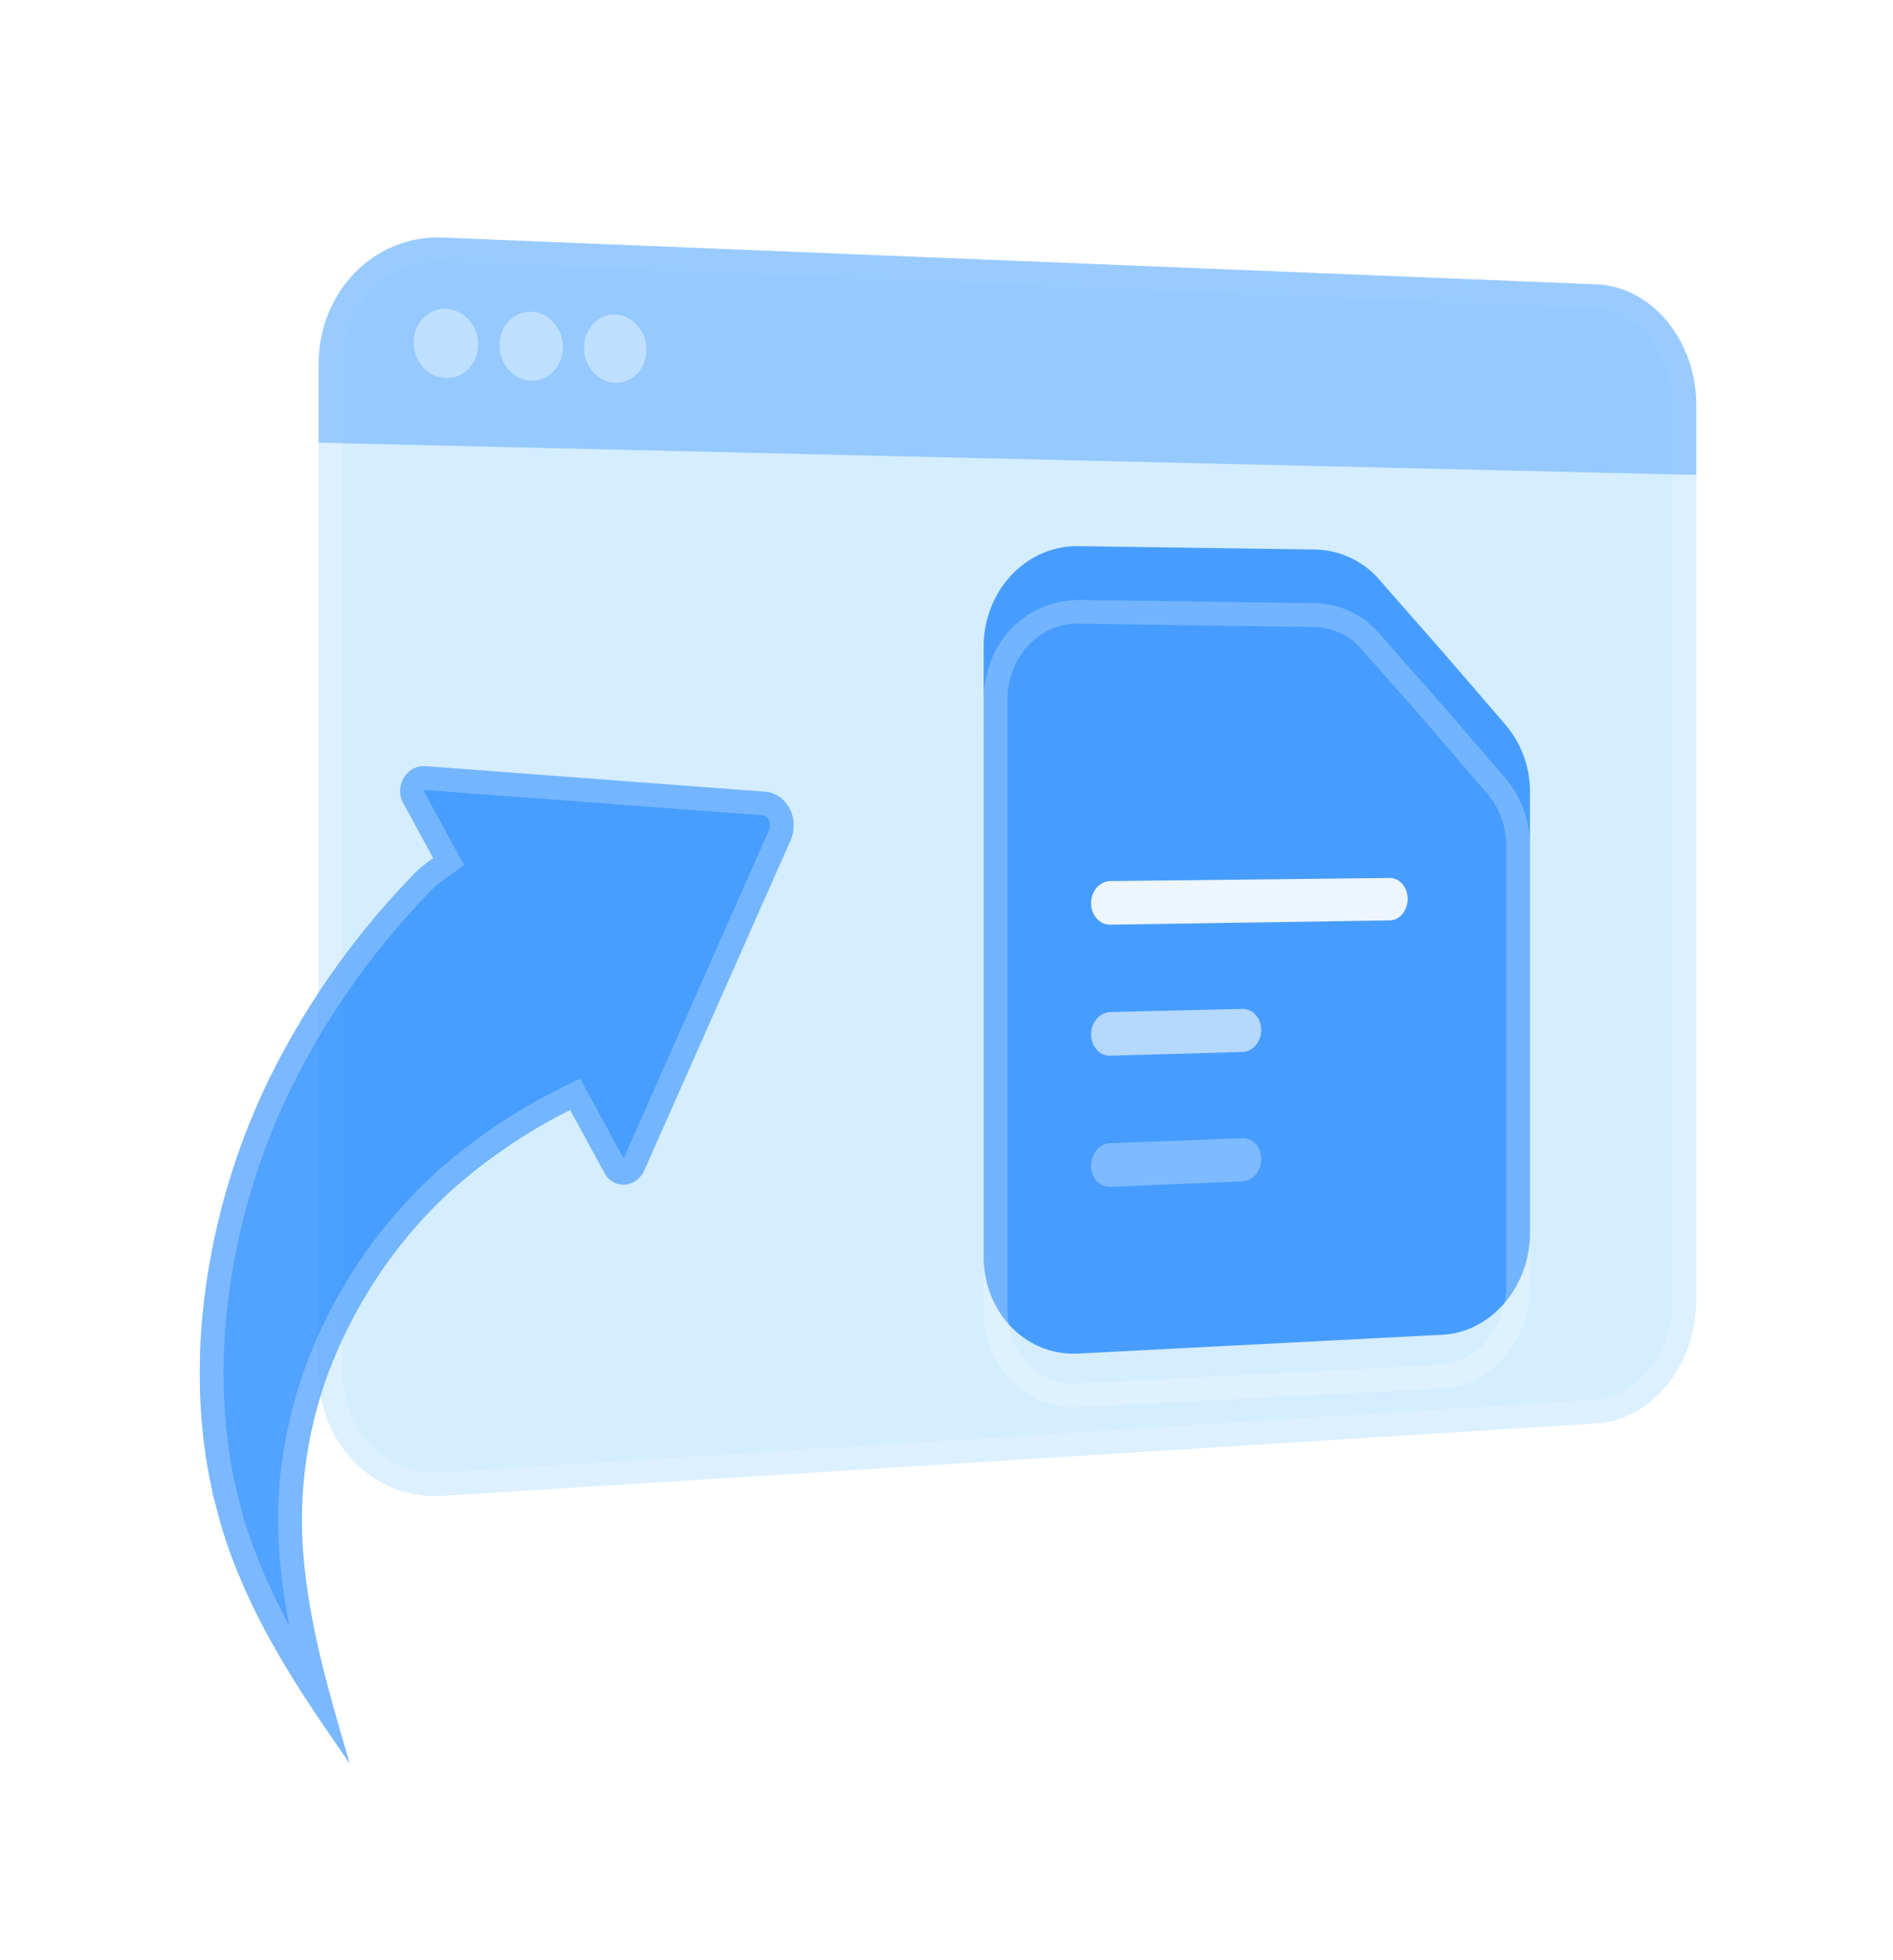 <svg xmlns="http://www.w3.org/2000/svg" width="141" height="146" fill="none"><path fill="#C4E6FF" d="m32.96 17.7 85.97 3.5c4.12.18 7.42 4.23 7.42 9.07v66.55c0 4.84-3.3 8.96-7.41 9.22l-85.98 5.4c-5.08.32-9.23-3.83-9.23-9.28V27.19c0-5.45 4.15-9.7 9.23-9.5Z" opacity=".72"/><path fill="#fff" fill-rule="evenodd" d="M118.86 22.98 32.9 19.47c-3.96-.16-7.39 3.16-7.39 7.72v74.97c0 4.54 3.4 7.77 7.35 7.52l85.97-5.4c2.94-.2 5.76-3.3 5.76-7.46V30.27c0-4.16-2.8-7.17-5.72-7.3Zm.08-1.77L32.95 17.7c-5.08-.2-9.23 4.04-9.23 9.49v74.97c0 5.45 4.15 9.6 9.23 9.28l85.97-5.4c4.11-.26 7.42-4.39 7.42-9.22V30.27c0-4.84-3.3-8.9-7.41-9.06Z" clip-rule="evenodd" opacity=".18"/><path fill="#0075FF" d="M23.73 27.12c0-5.41 4.15-9.62 9.23-9.42l85.97 3.48c4.12.17 7.42 4.2 7.42 9v5.2l-102.62-2.4v-5.87Z" opacity=".3"/><path fill="#fff" d="M33.22 23c1.32.05 2.4 1.24 2.4 2.66 0 1.43-1.08 2.55-2.4 2.51-1.33-.03-2.41-1.22-2.41-2.66 0-1.43 1.08-2.55 2.4-2.5ZM39.57 23.22c1.3.05 2.36 1.23 2.36 2.64 0 1.42-1.05 2.53-2.36 2.5-1.3-.04-2.37-1.22-2.37-2.65 0-1.42 1.06-2.53 2.37-2.49ZM45.83 23.44c1.28.04 2.32 1.21 2.32 2.61s-1.03 2.51-2.32 2.47c-1.28-.03-2.33-1.2-2.33-2.62 0-1.4 1.05-2.51 2.33-2.47Z" opacity=".4"/><path fill="#1F86FF" d="M73.27 48.17c0-4.18 3.17-7.53 7.04-7.48l17.67.25a6.5 6.5 0 0 1 4.78 2.27l4.93 5.62 4.47 5.19a7.71 7.71 0 0 1 1.8 5v32.84c0 4-2.9 7.4-6.53 7.58l-27.12 1.4c-3.87.2-7.04-3.03-7.04-7.22V48.16Z" opacity=".77"/><g filter="url(#a)" opacity=".24"><path fill="#fff" fill-rule="evenodd" d="M80.3 40.7a6.96 6.96 0 0 0-6.56 4.76 8 8 0 0 0-.47 2.7v45.46c0 4.19 3.17 7.42 7.04 7.22l27.12-1.4c3.62-.19 6.53-3.58 6.53-7.58V59.03c0-1.87-.65-3.66-1.8-5.01l-4.47-5.2-4.93-5.6a6.5 6.5 0 0 0-4.78-2.28l-17.67-.25Zm21.13 3.68a4.74 4.74 0 0 0-3.47-1.67l-17.68-.25c-2.69-.04-5.11 2.26-5.24 5.46v45.7c0 3.3 2.45 5.6 5.18 5.45l27.12-1.4c2.52-.13 4.85-2.59 4.85-5.8V59.02c0-1.47-.5-2.85-1.38-3.86l-4.45-5.18-4.93-5.6Z" clip-rule="evenodd"/></g><path fill="#fff" d="m82.7 65.64 20.8-.23c.75-.01 1.35.69 1.35 1.56 0 .87-.6 1.6-1.34 1.6l-20.82.32c-.78.01-1.42-.7-1.42-1.6 0-.9.64-1.64 1.42-1.65Z" opacity=".9"/><path fill="#fff" d="m82.7 75.4 9.85-.24c.77-.01 1.39.69 1.39 1.57 0 .89-.62 1.62-1.39 1.64l-9.86.28c-.78.03-1.42-.69-1.42-1.59 0-.9.64-1.64 1.42-1.66Z" opacity=".6"/><path fill="#fff" d="m82.7 85.17 9.85-.37c.77-.03 1.39.66 1.39 1.55 0 .88-.62 1.63-1.39 1.66l-9.86.41c-.78.03-1.42-.67-1.42-1.57s.64-1.66 1.42-1.69Z" opacity=".3"/><g filter="url(#b)" opacity=".77"><path fill="#1F86FF" d="M30.04 55.85c-.7-1.28.26-2.87 1.65-2.77l25.28 1.9c1.64.12 2.62 2 1.91 3.63L48 83.17c-.58 1.33-2.29 1.47-2.96.24l-2.57-4.72a40.08 40.08 0 0 0-8.72 5.88c-3.32 3-6.24 6.86-8.3 11.33a31.66 31.66 0 0 0-2.92 14.96c.15 2.7.61 5.47 1.25 8.24.65 2.77 1.46 5.53 2.27 8.29l-.36-.53c-2.93-4.24-5.9-8.56-8.04-13.87a32 32 0 0 1-1.44-4.32l-.3-1.13c-.07-.24-.1-.5-.16-.74l-.08-.4c-.15-.78-.3-1.55-.4-2.34-.43-3.14-.5-6.37-.23-9.6a51.7 51.7 0 0 1 5.24-18.54 59.62 59.62 0 0 1 11-15.25l.4-.3.22-.17.37-.27-2.22-4.08Z"/></g><g filter="url(#c)" opacity=".24"><path fill="#fff" fill-rule="evenodd" d="m56.97 54.97-25.28-1.89c-1.4-.1-2.35 1.5-1.65 2.77l2.23 4.08-.1.07-.27.2-.1.08-.12.09-.4.3a59.62 59.62 0 0 0-11 15.25 51.7 51.7 0 0 0-5.24 18.55 43.79 43.79 0 0 0 .71 12.33l.03.14.13.6.3 1.13a32 32 0 0 0 1.44 4.32 55.56 55.56 0 0 0 5.22 9.7c.93 1.42 1.88 2.8 2.82 4.17l.36.53-.19-.64c-.47-1.6-.93-3.2-1.36-4.79-.25-.95-.5-1.9-.72-2.86a49.1 49.1 0 0 1-1.25-8.24 31.66 31.66 0 0 1 2.92-14.96 35.19 35.19 0 0 1 13.6-15.3c1.11-.7 2.26-1.33 3.42-1.91l2.57 4.72c.67 1.23 2.38 1.1 2.96-.24l10.88-24.56c.71-1.63-.27-3.51-1.91-3.64Zm.3 2.92s-.01 0 0 0c.12-.3.1-.6-.03-.84-.12-.23-.28-.3-.4-.31L31.6 54.85a.17.17 0 0 0-.02.08v.03l2.98 5.48-1.24.92a155.78 155.78 0 0 1-.36.26h-.01l-.02.02-.2.15-.29.22a57.8 57.8 0 0 0-10.58 14.7 49.93 49.93 0 0 0-5.05 17.9c-.26 3.1-.2 6.2.22 9.21v.05a24.76 24.76 0 0 0 .5 2.76c.03.2.05.32.09.46l.3 1.14v.02c.34 1.39.83 2.73 1.37 4.08a44.98 44.98 0 0 0 2.26 4.76c-.4-2.05-.68-4.1-.79-6.14-.3-5.7.91-11.06 3.09-15.79a36.96 36.96 0 0 1 8.72-11.9 41.84 41.84 0 0 1 9.11-6.15l1.53-.77 3.24 5.97 10.81-24.42Z" clip-rule="evenodd"/></g><defs><filter id="a" width="68.69" height="88.15" x="59.27" y="30.69" color-interpolation-filters="sRGB" filterUnits="userSpaceOnUse"><feFlood flood-opacity="0" result="BackgroundImageFix"/><feColorMatrix in="SourceAlpha" result="hardAlpha" values="0 0 0 0 0 0 0 0 0 0 0 0 0 0 0 0 0 0 127 0"/><feOffset dy="4"/><feGaussianBlur stdDeviation="7"/><feComposite in2="hardAlpha" operator="out"/><feColorMatrix values="0 0 0 0 0 0 0 0 0 0 0 0 0 0 0 0 0 0 0.02 0"/><feBlend in2="BackgroundImageFix" result="effect1_dropShadow_2001_29615"/><feBlend in="SourceGraphic" in2="effect1_dropShadow_2001_29615" result="shape"/></filter><filter id="b" width="60.23" height="90.31" x="6.88" y="49.08" color-interpolation-filters="sRGB" filterUnits="userSpaceOnUse"><feFlood flood-opacity="0" result="BackgroundImageFix"/><feColorMatrix in="SourceAlpha" result="hardAlpha" values="0 0 0 0 0 0 0 0 0 0 0 0 0 0 0 0 0 0 127 0"/><feOffset dy="4"/><feGaussianBlur stdDeviation="4"/><feComposite in2="hardAlpha" operator="out"/><feColorMatrix values="0 0 0 0 0.115 0 0 0 0 0.524 0 0 0 0 1 0 0 0 0.24 0"/><feBlend in2="BackgroundImageFix" result="effect1_dropShadow_2001_29615"/><feBlend in="SourceGraphic" in2="effect1_dropShadow_2001_29615" result="shape"/></filter><filter id="c" width="72.23" height="102.31" x=".88" y="43.08" color-interpolation-filters="sRGB" filterUnits="userSpaceOnUse"><feFlood flood-opacity="0" result="BackgroundImageFix"/><feColorMatrix in="SourceAlpha" result="hardAlpha" values="0 0 0 0 0 0 0 0 0 0 0 0 0 0 0 0 0 0 127 0"/><feOffset dy="4"/><feGaussianBlur stdDeviation="7"/><feComposite in2="hardAlpha" operator="out"/><feColorMatrix values="0 0 0 0 0 0 0 0 0 0 0 0 0 0 0 0 0 0 0.02 0"/><feBlend in2="BackgroundImageFix" result="effect1_dropShadow_2001_29615"/><feBlend in="SourceGraphic" in2="effect1_dropShadow_2001_29615" result="shape"/></filter></defs></svg>